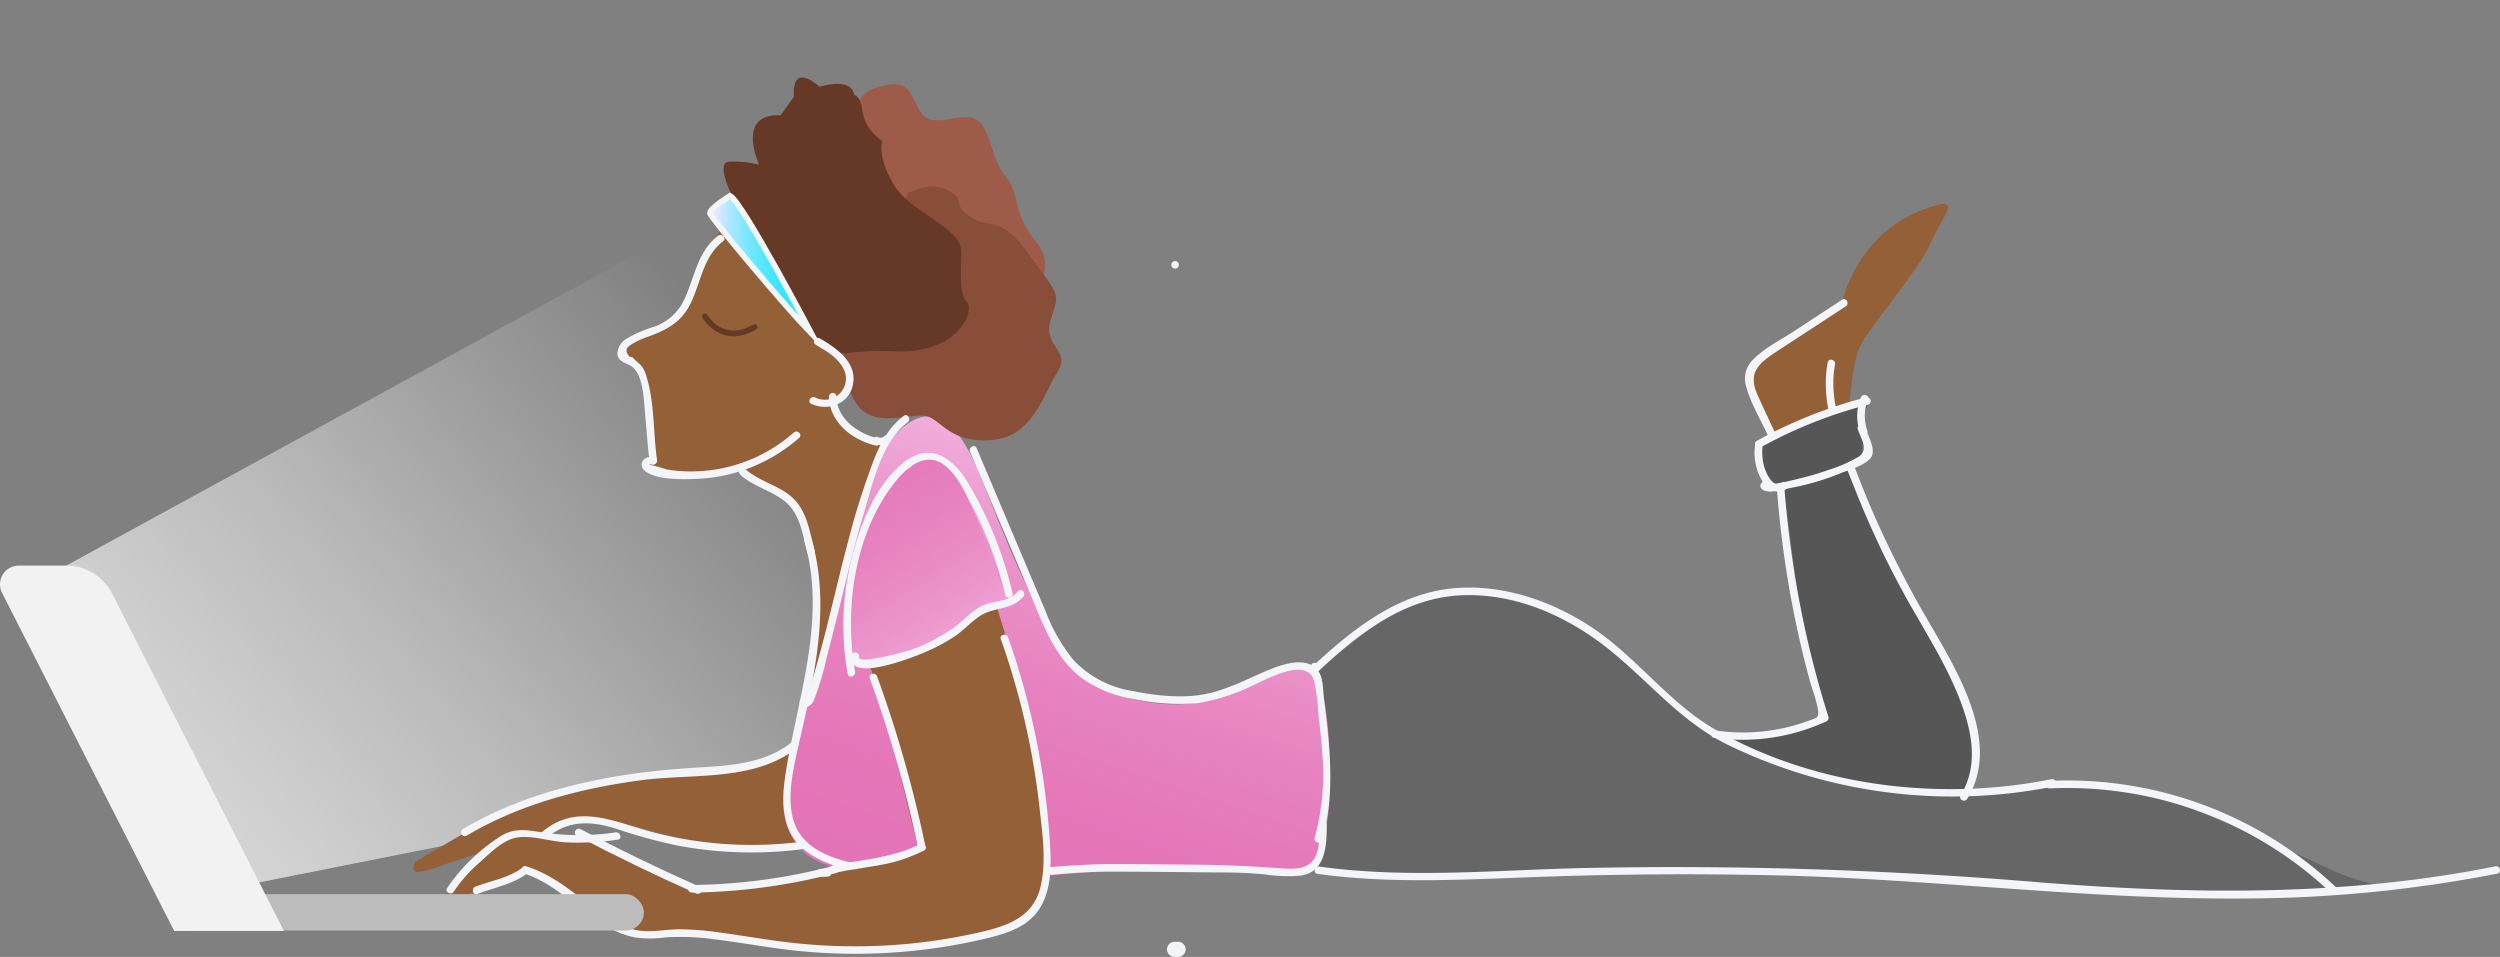 <svg xmlns="http://www.w3.org/2000/svg" xmlns:xlink="http://www.w3.org/1999/xlink" viewBox="0 0 436.536 167.089">
  <rect x="0" y="0" width="436.536" height="167.089" fill="#808080" stroke="none"/>
  <defs>
    <style>
      .cls-1 {
        fill: url(#linear-gradient);
      }

      .cls-2 {
        fill: #936037;
      }

      .cls-3 {
        fill: #555655;
      }

      .cls-4 {
        fill: #666;
      }

      .cls-5 {
        fill: url(#linear-gradient-2);
      }

      .cls-6 {
        fill: #9e5b49;
      }

      .cls-7 {
        fill: #894e3a;
      }

      .cls-8 {
        fill: #663927;
      }

      .cls-9 {
        stroke: #f4f5f8;
        stroke-miterlimit: 10;
        fill: url(#linear-gradient-3);
      }

      .cls-10 {
        fill: url(#linear-gradient-4);
      }

      .cls-11 {
        fill: #f4f5f8;
      }

      .cls-12 {
        fill: #bbbcbb;
      }

      .cls-13 {
        fill: #f2f2f2;
      }

      .cls-14 {
        fill: none;
        stroke: #663927;
        stroke-linecap: round;
      }
    </style>
    <linearGradient id="linear-gradient" x1="0.637" y1="0.542" x2="-0.724" y2="1.336" gradientUnits="objectBoundingBox">
      <stop offset="0" stop-color="#fff" stop-opacity="0"/>
      <stop offset="0.02" stop-color="#fff" stop-opacity="0.039"/>
      <stop offset="0.14" stop-color="#fff" stop-opacity="0.259"/>
      <stop offset="0.25" stop-color="#fff" stop-opacity="0.459"/>
      <stop offset="0.37" stop-color="#fff" stop-opacity="0.631"/>
      <stop offset="0.49" stop-color="#fff" stop-opacity="0.761"/>
      <stop offset="0.61" stop-color="#fff" stop-opacity="0.871"/>
      <stop offset="0.74" stop-color="#fff" stop-opacity="0.941"/>
      <stop offset="0.87" stop-color="#fff" stop-opacity="0.988"/>
      <stop offset="1" stop-color="#fff"/>
    </linearGradient>
    <linearGradient id="linear-gradient-2" x1="0.826" y1="-0.162" x2="0.368" y2="1.103" gradientUnits="objectBoundingBox">
      <stop offset="0" stop-color="#ffe8ff"/>
      <stop offset="0.1" stop-color="#f9d1f1"/>
      <stop offset="0.27" stop-color="#f1afdc"/>
      <stop offset="0.44" stop-color="#eb94cb"/>
      <stop offset="0.62" stop-color="#e781bf"/>
      <stop offset="0.8" stop-color="#e476b8"/>
      <stop offset="1" stop-color="#e372b6"/>
    </linearGradient>
    <linearGradient id="linear-gradient-3" x1="0.001" y1="0.5" x2="1" y2="0.5" gradientUnits="objectBoundingBox">
      <stop offset="0" stop-color="#ffe8ff"/>
      <stop offset="0.06" stop-color="#e3e8ff"/>
      <stop offset="0.19" stop-color="#b2e7ff"/>
      <stop offset="0.32" stop-color="#88e7ff"/>
      <stop offset="0.45" stop-color="#66e7ff"/>
      <stop offset="0.58" stop-color="#4be6ff"/>
      <stop offset="0.71" stop-color="#38e6ff"/>
      <stop offset="0.85" stop-color="#2de6ff"/>
      <stop offset="1" stop-color="#29e6ff"/>
    </linearGradient>
    <linearGradient id="linear-gradient-4" x1="0.857" y1="1.652" x2="-0.019" y2="-0.324" xlink:href="#linear-gradient-2"/>
  </defs>
  <g id="baby_girl_on_laptop" data-name="baby girl on laptop" transform="translate(-601.716 -310.379)">
    <path id="Path_420" data-name="Path 420" class="cls-1" d="M325.078,1130.031l180.67-98.761L543.6,1148.586,358.77,1185.347S317.931,1154.952,325.078,1130.031Z" transform="translate(288.204 -720.891)"/>
    <path id="Path_421" data-name="Path 421" class="cls-2" d="M887.007,1140.328s-6.5-10.222-4.177-12.875,15.923-10.733,15.923-10.733,2.3-13.745,16.535-17.669c4.393-1.213.86,2.278-.923,6.593s-11.023,15.095-12.379,18.064-1.909,11.15-1.909,11.15S891.295,1140.049,887.007,1140.328Z" transform="translate(24.466 -752.807)"/>
    <path id="Path_422" data-name="Path 422" class="cls-3" d="M867.707,1233.041s15.253.121,19.947-3.634a116.656,116.656,0,0,1-5.8-24.372c-1.667-13.476-2.3-16.54-2.3-16.54s10.6-1.155,12.01-2.864c0,0,6.624,17.827,14.715,31.767,9.657,16.646,7.3,25.928,3.745,27.774s-44.436-3.824-45.491-5.406S862.069,1233.99,867.707,1233.041Z" transform="translate(33.333 -793.837)"/>
    <path id="Path_423" data-name="Path 423" class="cls-4" d="M733.748,1241.042s20.38-24.7,43.55-8.776c0,0,8.4,4.082,19.736,15.3a67.653,67.653,0,0,0,35.206,13.634c20.965,1.646,30.448-1.26,40.48,0s26.139,8.966,37.88,14.335,18.6,2.284,18.6,2.284-32.906,3.281-62.236.886-59.641-2.933-67.025-2.933-43.513,1.187-48.655,1.055-13.149,0-17.252-1.767S719.776,1245.889,733.748,1241.042Z" transform="translate(98.052 -813.347)"/>
    <path id="Path_424" data-name="Path 424" class="cls-2" d="M441.078,1298.811l17.236-10.079a140.237,140.237,0,0,1,24.262-4.6c12.922-1.208,21.055-2.031,25.032-5.137,0,0,5.274,11.672,5.206,14.04s-4.657,2.943-4.657,2.943-11.166.7-14.726.306-16.35-4.879-20.438-4.615-6.593.675-8.5,1.624-13.914,4.42-18.924,6.213S440.287,1300.688,441.078,1298.811Z" transform="translate(233.148 -837.956)"/>
    <path id="Path_425" data-name="Path 425" class="cls-5" d="M567.391,1219.106s4.219-17.458,8.439-30.944c2.11-6.772,4.256-12.547,5.86-14.594,4.789-6.118,10.364-7.057,15.338,4.652s13.017,36.123,24.441,39.557,16.793.612,20.216-.527,11.076-6.577,13.882-4.462,3.84,20.206,2.526,27.569-2.405,9.383-6.567,9.061-18.133-2.11-33.919-.77-44.494,3.56-51.35-3.935-.417-18.6.628-24.826Z" transform="translate(175.305 -786.042)"/>
    <path id="Path_426" data-name="Path 426" class="cls-2" d="M528.353,1102.93a29.327,29.327,0,0,0-4.631,8.439c-1.208,4.167-2.11,8.908-8.439,10.738s-7.384,4.794-5.127,6.213,3.1.823,3.692,6.1.464,11.962.86,12.51,8.819,2.068,15.491-.311c0,0,2.178,2.505,8.043,5.274s4.879,24,4.552,26.108-.923,8.5-.923,8.5a135.431,135.431,0,0,0,5.274-16.746c2.3-9.425,6.493-24.657,9.019-28.339,0,0-.385,2.463-4.968.6s-5.021-5.723-4.647-6.677,1.582-.259,2.442-2.437a5.675,5.675,0,0,0-3.017-6.983c-3.049-1.456-9.114-9.7-9.114-9.7Z" transform="translate(200.857 -754.755)"/>
    <path id="Path_427" data-name="Path 427" class="cls-6" d="M615.638,1098.962s7.2-6.9,2.8-12.1-2.827-8.529-5.464-11.6-2.516-8.518-5.2-9.968-7.7,1.983-9.7-1.35-1.64-5.8-7.2-4.351-4.13,7.147-4.473,8.861,1.055,16.878,1.756,18.46,5.063,5.949,5.723,6.4S615.638,1098.962,615.638,1098.962Z" transform="translate(164.337 -734.073)"/>
    <path id="Path_428" data-name="Path 428" class="cls-7" d="M593.973,1094.254s3.924-2.3,7.126-.527.443,2.31,3.845,4.6,5.079-.649,10.364,6.725,5.274,6.329,3.692,11.139,3.644,5.385,1.123,9.277-4.219,11.514-11.909,11.878-8.571-4.362-11.73-4.32-8.286,1.751-11.013-1.524-2.674-8.2-2.674-8.2l-.427-4.873Z" transform="translate(166.218 -750.088)"/>
    <path id="Path_429" data-name="Path 429" class="cls-8" d="M546.114,1080.638c.206-.723-4.847-9.014-1.508-9.03a19.13,19.13,0,0,1,5.058.527s-4.182-9.035,3.755-8.592l2.326-3.291s-.723-6.2,4.488-1.693c0,0,5.564-1.878,6.055,1.477,0,0,.454-.211,1.055,1.123s-.105,4.008,3.871,6.909c0,0-1.086,2.337,1.92,7.495s11.973,7.384,11.835,12.025-.237,7.273,1.055,8.645-1.535,9.019-12.658,8.5-9.81,2.859-15.121-3.945S546.114,1080.638,546.114,1080.638Z" transform="translate(184.605 -733.012)"/>
    <path id="Path_430" data-name="Path 430" class="cls-9" d="M556.7,1120.189s-12.078-22.975-14.241-24.109c0,0-3.608,2.236-3.507,3.038S552.3,1115.669,556.7,1120.189Z" transform="translate(186.739 -751.518)"/>
    <path id="Path_431" data-name="Path 431" class="cls-10" d="M583.9,1218.673s-.074-29.156,10.76-33.94c0,0,4.884-5.8,9.3,3.339a170.436,170.436,0,0,1,7.806,19.953,64.069,64.069,0,0,0-6.688,3.3c-4.615,2.505-9.694,7.057-17.062,7.352S583.9,1218.673,583.9,1218.673Z" transform="translate(165.832 -792.555)"/>
    <path id="Path_432" data-name="Path 432" class="cls-11" d="M692.349,1119.019a.659.659,0,1,0-.659-.659A.659.659,0,0,0,692.349,1119.019Z" transform="translate(114.556 -761.735)"/>
    <path id="Path_433" data-name="Path 433" class="cls-11" d="M525.839,1109.218c-3.555,2.8-3.982,6.967-5.749,10.844a9.056,9.056,0,0,1-5.174,4.937,22.283,22.283,0,0,0-4.858,2.068,3.308,3.308,0,0,0-1.762,2.669c.095,1.751,2,1.582,2.964,2.685,1.619,1.82,1.656,5.559,1.872,7.843.269,2.822.411,5.649.823,8.439.121.833,1.392.48,1.271-.354-.733-5.026-.375-10.4-2.068-15.253-.454-1.3-1.261-1.661-2.178-2.637-.137-.142-.475-.074-.6-.216-1.055-1.208-.2-1.714.564-2.2a14.476,14.476,0,0,1,2.917-1.308c3.2-1.166,5.68-2.563,7.231-5.76,1.841-3.787,2.147-8.075,5.675-10.849.67-.527-.269-1.45-.934-.928Z" transform="translate(201.224 -757.641)"/>
    <path id="Path_434" data-name="Path 434" class="cls-11" d="M572.987,1144.329c1.74,1,3.692,2.147,4.71,3.966a3.692,3.692,0,0,1-4.831,5.216c-.77-.348-1.44.786-.665,1.134,3.107,1.4,6.857-.127,7.326-3.729.491-3.692-3.091-6.129-5.876-7.727a.659.659,0,0,0-.665,1.139Z" transform="translate(171.186 -773.738)"/>
    <path id="Path_435" data-name="Path 435" class="cls-11" d="M517.3,1178.662c-1.25.527-1.266,1.825-.121,2.558,2.215,1.419,6.551,1.287,9.061,1.166a28.776,28.776,0,0,0,17.6-7.147c.638-.564-.3-1.492-.934-.933a27.121,27.121,0,0,1-18.307,6.788,26.093,26.093,0,0,1-3.9-.337,21.132,21.132,0,0,0-3.049-.823C518.429,1179.616,518.086,1178.35,517.3,1178.662Z" transform="translate(197.421 -788.403)"/>
    <path id="Path_436" data-name="Path 436" class="cls-11" d="M548.805,1187.443c2.247,2.015,5.206,2.679,7.574,4.473,2.859,2.162,3.254,5.844,4.119,9.087a.66.66,0,1,0,1.271-.353c-.765-2.864-1.171-6.044-3.117-8.439-2.321-2.827-6.245-3.333-8.914-5.728-.633-.564-1.582.364-.934.934Z" transform="translate(182.182 -794.157)"/>
    <path id="Path_437" data-name="Path 437" class="cls-11" d="M578.34,1162c.053,4.43,4.119,7.584,8.138,8.529a.659.659,0,0,0,.348-1.271c-3.428-.8-7.12-3.418-7.168-7.257a.659.659,0,0,0-1.319,0Z" transform="translate(168.122 -782.358)"/>
    <path id="Path_438" data-name="Path 438" class="cls-11" d="M566.921,1209.581c3.75,12.932-.622,25.733-2.9,38.444-.791,4.409-1.619,9.916,1.245,13.776,1.983,2.669,5.227,4.051,8.323,4.953,8.966,2.595,19.1,2.853,28.291,1.978,6.15-.585,12.242-1.387,18.428-1.371,6.44,0,12.875.079,19.309.137,2.637,0,5.19.09,7.806.348a23.794,23.794,0,0,0,6.445.148c4.172-.775,4.277-5.459,4.277-8.882a.659.659,0,1,0-1.319,0c0,1.851.153,4.167-.781,5.839-1.255,2.231-3.972,1.941-6.187,1.793-4.457-.3-8.808-.527-13.291-.591-5.754-.047-11.519-.127-17.273-.116a163.616,163.616,0,0,0-16.45,1.282,84.658,84.658,0,0,1-26.719-1.287c-3.423-.759-7.3-1.92-9.594-4.747-3.534-4.378-1.582-11.672-.475-16.619,2.637-11.482,5.512-23.771,2.11-35.422a.659.659,0,0,0-1.271.348Z" transform="translate(175.243 -804.776)"/>
    <path id="Path_439" data-name="Path 439" class="cls-2" d="M524.067,1242.106a102.953,102.953,0,0,1,3.465,11.34c1.514,6.255,5.032,20.622,5.032,20.622s-3.834.8-13.217,3.47-23.513,4.124-25.427,3.66-18.523-8.766-19.051-8.9-11.187-.9-12.331-.67-7.073,2.542-12.347,10.438,3.075-.364,6.15-1.155,6.693-2.732,8.1-2.595,14.451,9.367,16.013,9.8a27.735,27.735,0,0,0,14.362.28,137.626,137.626,0,0,1,13.655,2.447c4.689,1.282,30.591,2.489,43.391-4.119,0,0,5.575-2.932,2.41-21.693a245.77,245.77,0,0,0-8.091-33.439,18.05,18.05,0,0,0-4.747,2.727C538.972,1236.262,529.98,1241.711,524.067,1242.106Z" transform="translate(229.489 -815.561)"/>
    <path id="Path_440" data-name="Path 440" class="cls-11" d="M585.834,1237.964c-1.055,5.227,11.6.053,13.376-.765a31.975,31.975,0,0,0,4.7-2.579c1.493-1.018,2.7-2.395,4.188-3.412,2.547-1.735,5.586-.981,7.7-3.47.527-.643-.38-1.582-.934-.933-1.682,1.988-3.935,1.524-6.092,2.489-1.92.86-3.323,2.558-4.99,3.792a30.917,30.917,0,0,1-7.553,3.935c-.707.264-9.394,2.669-9.119,1.3C587.269,1237.484,586,1237.131,585.834,1237.964Z" transform="translate(164.61 -813.191)"/>
    <path id="Path_441" data-name="Path 441" class="cls-11" d="M585.163,1219.437c-1.9-10.823-.185-23.676,6.588-32.648,1.92-2.542,5.274-5.865,8.645-3.692,2.273,1.466,3.639,4.372,4.863,6.683a69.333,69.333,0,0,1,6.123,16.25c.2.828,1.472.48,1.271-.348a68.041,68.041,0,0,0-7.911-19.467c-2.748-4.478-6.793-6.941-11.361-3.122-4.784,4-7.384,10.77-8.85,16.656a47.832,47.832,0,0,0-.659,20.042c.148.833,1.419.48,1.271-.348Z" transform="translate(165.867 -791.747)"/>
    <path id="Path_442" data-name="Path 442" class="cls-11" d="M591.827,1255.126a214.925,214.925,0,0,1,8.439,29.684c.174.833,1.445.48,1.271-.348a214.489,214.489,0,0,0-8.439-29.684C592.808,1253.987,591.516,1254.33,591.827,1255.126Z" transform="translate(161.771 -826.302)"/>
    <path id="Path_443" data-name="Path 443" class="cls-11" d="M560.283,1242.2a131.851,131.851,0,0,1,6.741,29.388c.49,4.483,1.25,9.494.153,13.929-1.4,5.659-6.545,6.946-11.6,8.064A97.854,97.854,0,0,1,525.9,1295.4c-5.037-.433-9.979-1.377-14.979-2.041a50.532,50.532,0,0,0-6.8-.527c-2.352,0-4.747.58-7.083.211-3.908-.617-7.094-3.307-10.116-5.654s-5.934-4.415-9.52-5.554c-.812-.259-1.16,1.013-.353,1.271,7.21,2.289,11.83,9.673,19.325,11.145a19.253,19.253,0,0,0,5.311,0,41.359,41.359,0,0,1,8.2.285c5.522.665,10.96,1.756,16.514,2.215a98.816,98.816,0,0,0,31.023-2.247c3.829-.912,7.838-2.057,9.884-5.733,1.9-3.407,1.756-7.563,1.519-11.329a132.754,132.754,0,0,0-7.294-35.6c-.28-.791-1.556-.448-1.271.354Z" transform="translate(216.206 -820.188)"/>
    <path id="Path_444" data-name="Path 444" class="cls-11" d="M469.181,1318.288c-2.358,1.846-5.538,2.331-8.281,3.37-.786.3-.448,1.582.348,1.271,2.991-1.129,6.3-1.7,8.866-3.692.665-.527-.274-1.45-.934-.934Z" transform="translate(223.832 -856.463)"/>
    <path id="Path_445" data-name="Path 445" class="cls-11" d="M452.976,1316.857a25.2,25.2,0,0,1,3.956-4.6c1.851-1.614,4.008-3.94,6.361-4.694,2.669-.849,6.392.527,9.2.665a46.008,46.008,0,0,0,9.13-.469c.833-.121.48-1.392-.353-1.271a43.447,43.447,0,0,1-12.569.042c-2.637-.39-4.91-.923-7.331.5a32.278,32.278,0,0,0-9.525,9.167c-.49.7.649,1.355,1.134.665Z" transform="translate(227.958 -850.765)"/>
    <path id="Path_446" data-name="Path 446" class="cls-11" d="M494.526,1306.83q10.28,5.4,20.876,10.105c.77.343,1.445-.791.67-1.139q-10.607-4.71-20.876-10.1C494.441,1305.3,493.777,1306.44,494.526,1306.83Z" transform="translate(207.886 -850.538)"/>
    <path id="Path_447" data-name="Path 447" class="cls-11" d="M532.318,1322.566a103.182,103.182,0,0,0,25.164-3.4.66.66,0,1,0-.353-1.271,101.571,101.571,0,0,1-24.789,3.349.659.659,0,1,0,0,1.318Z" transform="translate(190.172 -856.332)"/>
    <path id="Path_448" data-name="Path 448" class="cls-11" d="M574.985,1316.3a7.068,7.068,0,0,0,1.25.037.7.7,0,0,0,.638-.485,32.67,32.67,0,0,1,4.219-.818c1.461-.264,2.932-.48,4.394-.744a27.479,27.479,0,0,0,7.553-2.505c.754-.385.09-1.519-.665-1.139-3.37,1.7-6.857,2.294-10.517,2.922-1.756.3-4.135.374-5.7,1.255-.174.1-.343.406-.48.469-.306.137.29-.079.2-.047.912-.306-1.123-.274-.87-.264-.849-.047-.844,1.271,0,1.318Z" transform="translate(170 -852.878)"/>
    <path id="Path_449" data-name="Path 449" class="cls-11" d="M625.013,1179.974c3.608,8.513,7.236,17.015,10.818,25.538,2.11,5.079,4.177,10.549,8.74,14a21.305,21.305,0,0,0,8.966,3.592,38.509,38.509,0,0,0,11.076.744,34.4,34.4,0,0,0,9.694-3.075c2.526-1.1,9.573-5.19,10.8-.754a37.1,37.1,0,0,1,.738,5.923c.274,2.21.527,4.42.665,6.646a42,42,0,0,1-1.334,14.768.659.659,0,0,0,1.271.348c2.4-8.1,1.35-16.35.348-24.583-.206-1.719-.026-4.219-1.471-5.469-1.909-1.661-5.164-.759-7.21,0-3.623,1.4-7.036,3.333-10.818,4.325-4.462,1.171-9.393.633-13.866-.253a18.072,18.072,0,0,1-10.327-5.369,30.757,30.757,0,0,1-4.921-8.613c-4.04-9.494-8.022-18.987-12.036-28.449-.332-.781-1.466-.111-1.139.665Z" transform="translate(146.096 -790.676)"/>
    <path id="Path_450" data-name="Path 450" class="cls-11" d="M738.539,1252.029a.659.659,0,1,0-.659-.659A.659.659,0,0,0,738.539,1252.029Z" transform="translate(92.728 -824.592)"/>
    <path id="Path_451" data-name="Path 451" class="cls-11" d="M739.134,1240.515c6.946-6.435,14.731-12.727,24.583-13.339s19.32,3.692,26.772,9.815c6.762,5.533,12.184,12.263,20.137,16.2a89.729,89.729,0,0,0,56.962,7.347c.833-.169.48-1.44-.348-1.276-19.388,3.9-41.366,1.292-58.676-8.671-8.006-4.61-13.571-12.426-21.208-17.605-7.083-4.8-15.881-7.864-24.51-7.062-9.847.912-17.637,7.178-24.631,13.66-.622.575.311,1.508.934.928Z" transform="translate(92.666 -812.82)"/>
    <path id="Path_452" data-name="Path 452" class="cls-11" d="M739.591,1319.389c13.233,1.835,26.545.939,39.837.491q20.285-.7,40.612-.222c27.062.633,54.019,4.219,81.092,4.03a231.746,231.746,0,0,0,44.51-4.341c.833-.169.48-1.44-.348-1.271-26.24,5.274-53.022,4.9-79.583,2.79a766.428,766.428,0,0,0-80.016-2.489c-15.216.38-30.591,1.846-45.728-.258-.833-.116-1.192,1.155-.353,1.271Z" transform="translate(92.135 -856.42)"/>
    <path id="Path_453" data-name="Path 453" class="cls-11" d="M981.931,1291.047a67.026,67.026,0,0,1,49.051,18.175c.617.585,1.551-.348.933-.934a68.37,68.37,0,0,0-49.974-18.56c-.844.037-.849,1.355,0,1.319Z" transform="translate(-22.309 -842.999)"/>
    <path id="Path_455" data-name="Path 455" class="cls-11" d="M870.992,1234.253a34.947,34.947,0,0,0,19.641-2.89.664.664,0,0,0,.306-.744,177.744,177.744,0,0,1-7.811-41.788c-.053-.844-1.371-.849-1.319,0a178.729,178.729,0,0,0,4.293,29.188q.844,3.629,1.857,7.231a34.219,34.219,0,0,1,1.118,3.819c.269,1.825-.037,1.651-1.973,2.347a33.066,33.066,0,0,1-15.76,1.582c-.833-.116-1.192,1.155-.353,1.271Z" transform="translate(30.049 -795.05)"/>
    <path id="Path_456" data-name="Path 456" class="cls-11" d="M908.7,1150.808c-1.419,7.579,2.02,15.211,4.747,22.11a159.7,159.7,0,0,0,9.494,19.968c3.043,5.332,6.329,10.548,8.629,16.292,2.189,5.475,3.692,11.872.343,17.2-.448.723.691,1.382,1.139.665,6.086-9.742-1.714-22.31-6.64-30.807a183.371,183.371,0,0,1-9.4-18.286q-2.785-6.329-5.053-12.864c-1.582-4.5-2.875-9.125-1.978-13.913.153-.833-1.118-1.187-1.271-.354Z" transform="translate(12.158 -777.164)"/>
    <path id="Path_457" data-name="Path 457" class="cls-3" d="M886.818,1172.186s7.869-5.2,15.5-6.5l2.864-.443s-.96.839-.912,6.329-2.78,4.694-5.981,5.8-9.752,3.038-10.548,2.263S884.882,1173.663,886.818,1172.186Z" transform="translate(22.725 -784.201)"/>
    <path id="Path_458" data-name="Path 458" class="cls-11" d="M884.917,1177.856a9.492,9.492,0,0,0,1.4,6.646c.891,1.213,2.542,2.2,3.919,1.166.67-.527,0-1.651-.665-1.139-1.519,1.15-2.727-1.63-3.043-2.637a9.526,9.526,0,0,1-.29-4.024c.105-.844-1.213-.833-1.319,0Z" transform="translate(23.286 -789.871)"/>
    <rect id="Rectangle_64" data-name="Rectangle 64" class="cls-12" width="82.115" height="6.35" rx="3.175" transform="translate(632.032 466.508)"/>
    <path id="Path_459" data-name="Path 459" class="cls-11" d="M885.933,1171.532a79.965,79.965,0,0,1,18.739-7.453.66.66,0,0,0-.353-1.271,81.31,81.31,0,0,0-19.051,7.584C884.525,1170.8,885.189,1171.943,885.933,1171.532Z" transform="translate(23.23 -783.041)"/>
    <path id="Path_460" data-name="Path 460" class="cls-11" d="M887.1,1181.823l-.227.274a.68.68,0,0,0,0,.933c.934,1.155,4.172.068,5.422-.169a44.1,44.1,0,0,0,8.36-2.479c1.535-.628,4.3-1.371,5.327-2.722s-.527-3.913-1-5.316c-.274-.8-1.545-.454-1.271.354.6,1.772,1.962,3.544.185,4.747a24.17,24.17,0,0,1-5.311,2.336,45.662,45.662,0,0,1-4.847,1.44c-.781.179-5.469,1.466-5.939.886v.918l.232-.28c.527-.649-.4-1.582-.934-.928Z" transform="translate(22.405 -787.345)"/>
    <path id="Path_461" data-name="Path 461" class="cls-11" d="M920.534,1168.266a7.637,7.637,0,0,1,.137-5.427c.316-.791-.96-1.134-1.271-.353a8.755,8.755,0,0,0-.137,6.129C919.537,1169.415,920.809,1169.073,920.534,1168.266Z" transform="translate(7.242 -782.691)"/>
    <path id="Path_462" data-name="Path 462" class="cls-11" d="M886.738,1153.381c-1.007-2.184-2.057-4.346-3.017-6.545-1.661-3.824.459-5.448,3.407-7.384l12.089-7.911c.707-.464.047-1.609-.665-1.139l-8.333,5.469c-2.352,1.54-5.185,2.927-7.162,4.953a4.594,4.594,0,0,0-1.261,4.673c.775,2.948,2.532,5.8,3.8,8.565.353.77,1.493.1,1.139-.665Z" transform="translate(24.809 -767.685)"/>
    <path id="Path_463" data-name="Path 463" class="cls-11" d="M514.138,1277.1c-4.256,3.323-9.673,3.9-14.889,4.219-4.847.28-9.668.686-14.467,1.445-9.757,1.551-19.43,4.346-27.954,9.415a.659.659,0,0,0,.665,1.134c9.314-5.522,19.995-8.307,30.659-9.71,8.84-1.155,19.515.264,26.941-5.548.67-.527-.269-1.445-.933-.933Z" transform="translate(225.679 -837.004)"/>
    <path id="Path_464" data-name="Path 464" class="cls-11" d="M484.243,1305.138c3.645-3.038,7.748-2.78,12.036-1.408a90.311,90.311,0,0,0,10.7,2.917,69.616,69.616,0,0,0,21.44.649c.833-.1.844-1.419,0-1.319a68.437,68.437,0,0,1-25.844-1.672c-6.719-1.783-13.149-5.206-19.277-.1-.649.527.285,1.472.934.934Z" transform="translate(213.142 -848.603)"/>
    <path id="Path_465" data-name="Path 465" class="cls-11" d="M568.822,1218.226c-.891,1.73,1.466,2.052,2.252.369a50.812,50.812,0,0,0,2.379-7.991c.759-2.816,1.461-5.649,2.157-8.481,1.35-5.5,2.637-11.018,4.272-16.445,1.582-5.222,3.043-12.247,7.595-15.717.665-.527,0-1.656-.665-1.139-2.764,2.11-4.219,5.047-5.427,8.228a132.617,132.617,0,0,0-4.219,13.412c-1.208,4.541-2.278,9.114-3.412,13.671-.527,2.2-1.108,4.4-1.7,6.588q-.527,1.872-1.055,3.739c-.185.617-.369,1.239-.564,1.857a6.6,6.6,0,0,0-.464,2.579c.385-.754-.749-1.424-1.139-.67Z" transform="translate(172.714 -785.831)"/>
    <path id="Path_466" data-name="Path 466" class="cls-11" d="M593.11,1176.881a2.273,2.273,0,0,0,2.579-.332c.633-.564-.3-1.493-.934-.934a.891.891,0,0,1-.981.126C593.021,1175.357,592.351,1176.5,593.11,1176.881Z" transform="translate(161.3 -789.023)"/>
    <path id="Path_467" data-name="Path 467" class="cls-13" d="M353.479,1282.317H334.318l-30.063-59.04a3.27,3.27,0,0,1,2.911-4.747h8.318a8.966,8.966,0,0,1,8.006,4.905Z" transform="translate(297.814 -809.385)"/>
    <path id="Path_529" data-name="Path 529" class="cls-11" d="M692.241,1343.07h-.691a1.319,1.319,0,0,0,0,2.637h.691a1.319,1.319,0,0,0,0-2.637h-.691a1.319,1.319,0,0,0,0,2.637h.691A1.319,1.319,0,0,0,692.241,1343.07Z" transform="translate(115.223 -868.239)"/>
    <path id="Path_557" data-name="Path 557" class="cls-14" d="M2466.812,313.621s2.919,5.2,8.689,1.86" transform="translate(-1742 52)"/>
  </g>
</svg>
